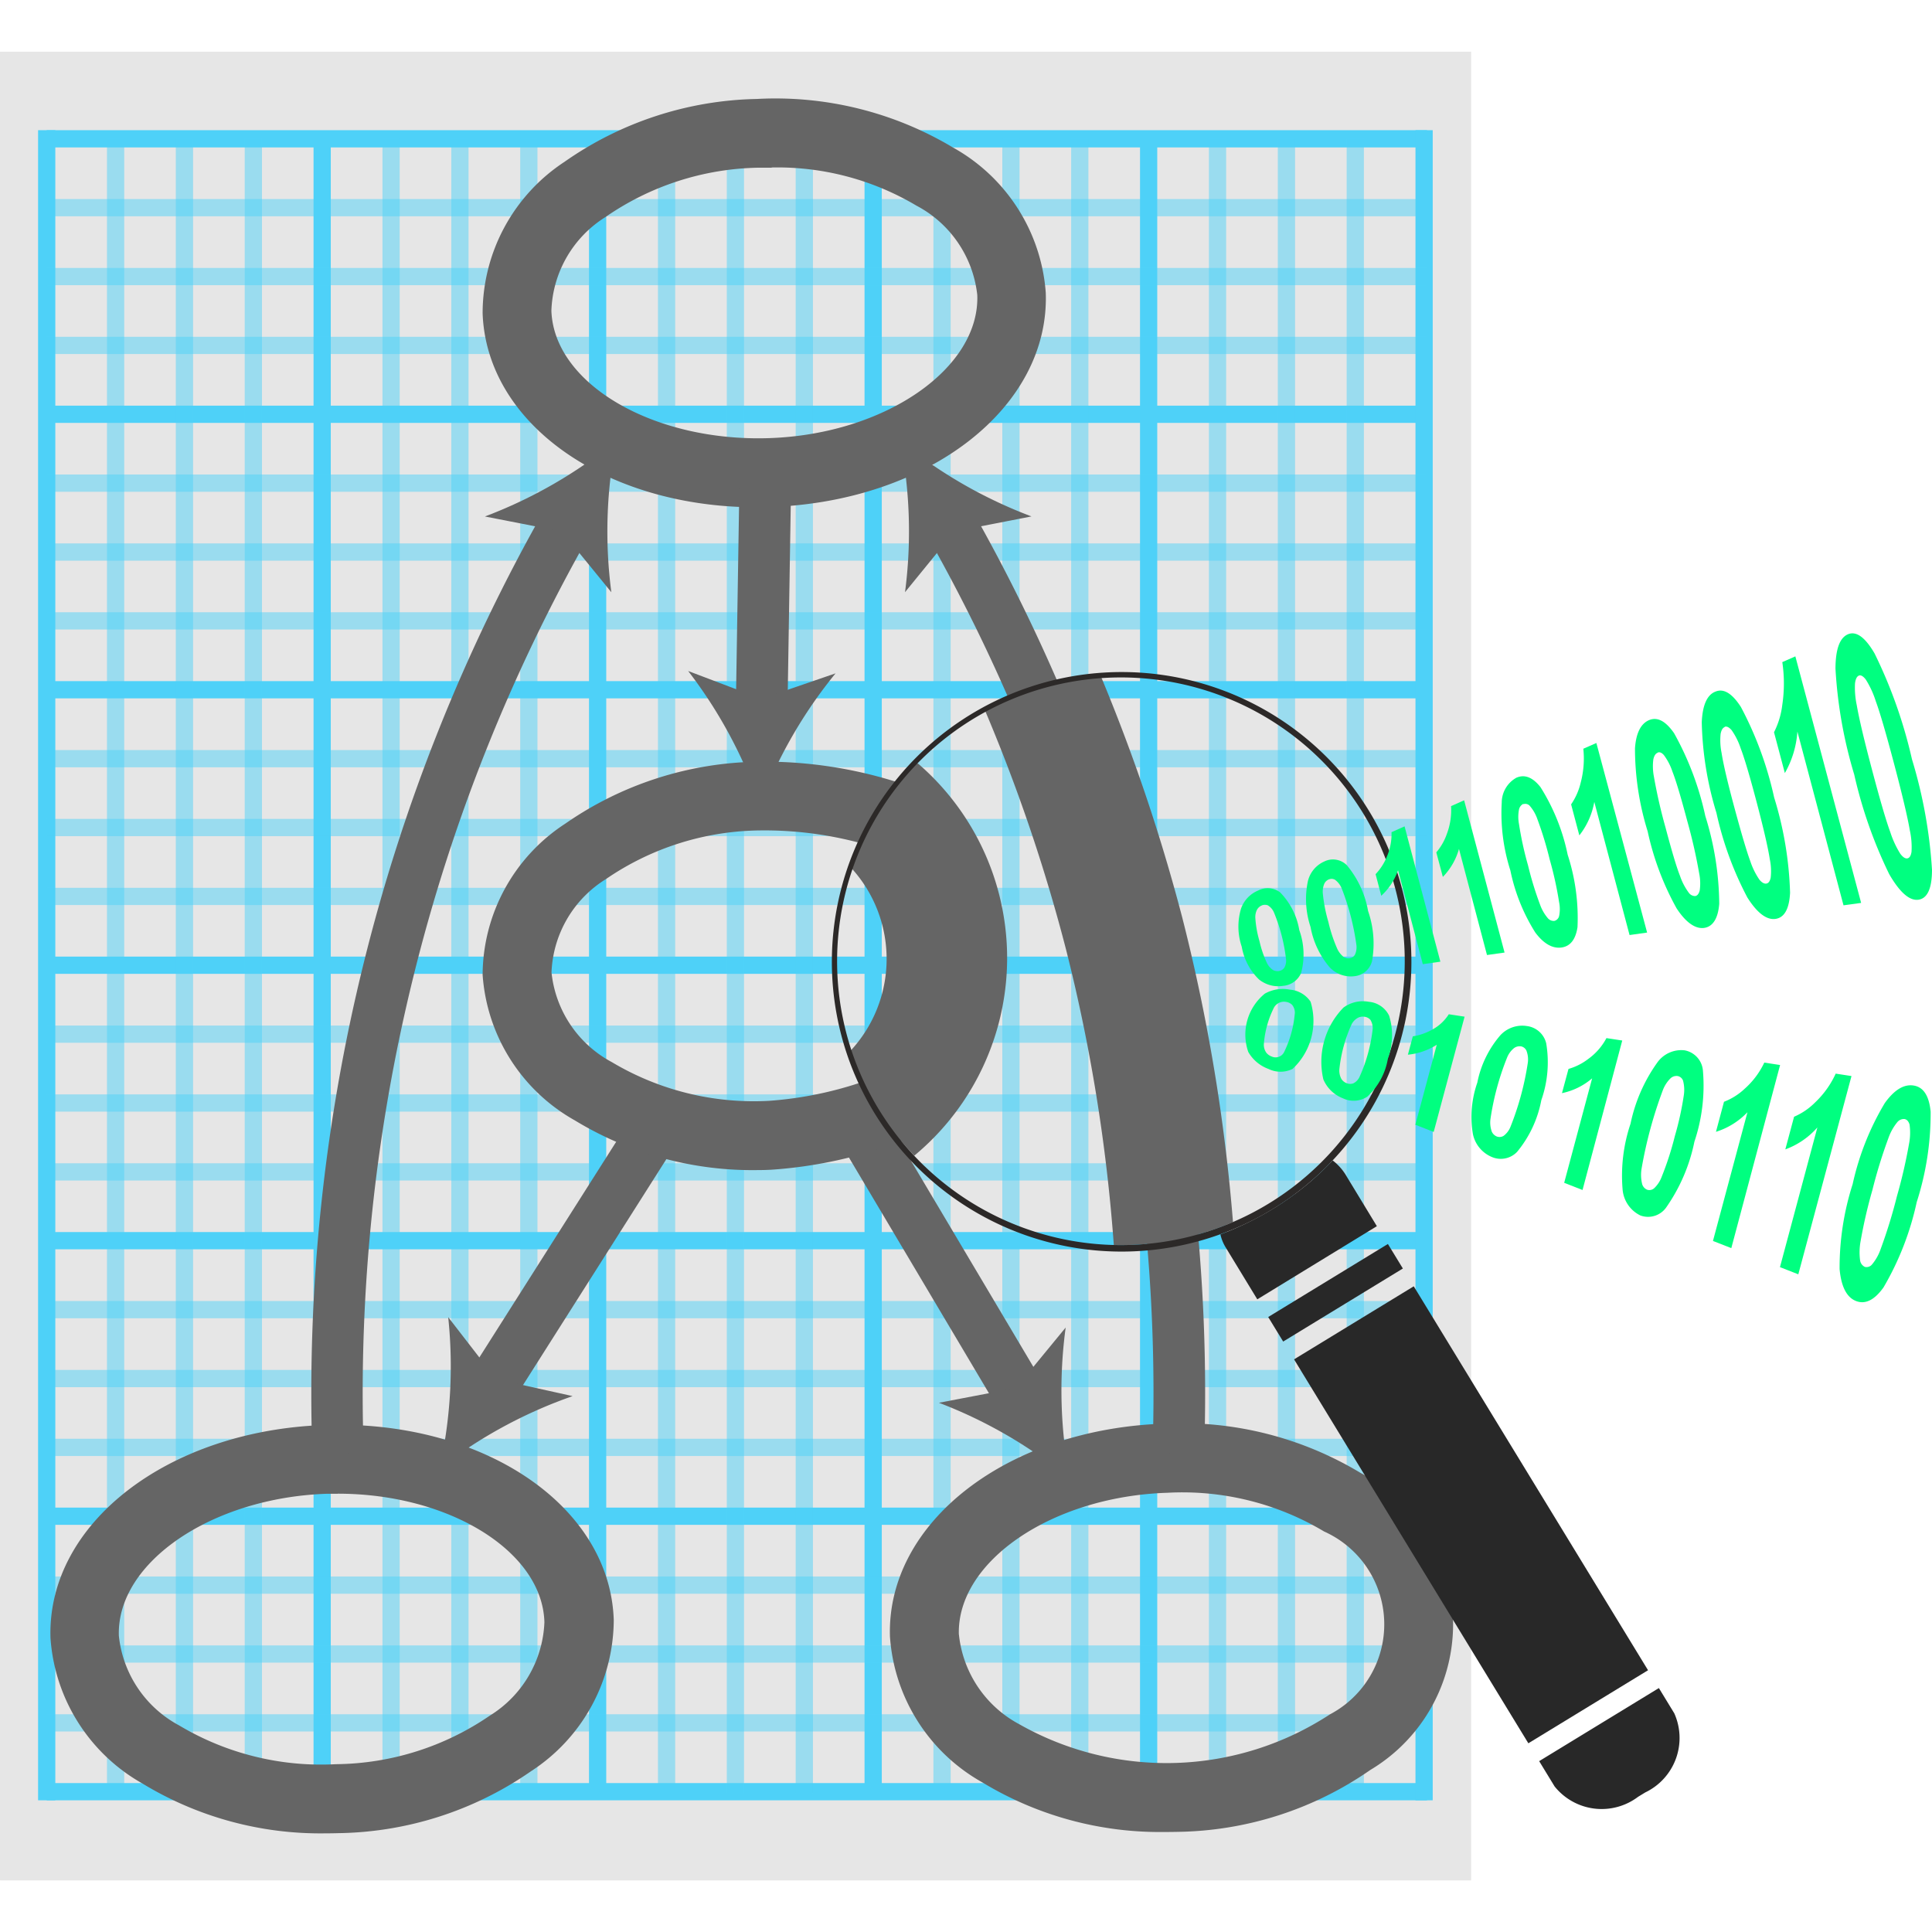 <?xml version="1.0" encoding="UTF-8" standalone="no"?>
<svg
   width="128"
   height="128"
   viewBox="0 0 128 128"
   version="1.1"
   id="svg80"
   sodipodi:docname="Graphviz (DOT).svg"
   inkscape:version="1.3.2 (091e20e, 2023-11-25, custom)"
   xmlns:inkscape="http://www.inkscape.org/namespaces/inkscape"
   xmlns:sodipodi="http://sodipodi.sourceforge.net/DTD/sodipodi-0.dtd"
   xmlns="http://www.w3.org/2000/svg"
   xmlns:svg="http://www.w3.org/2000/svg"
   xmlns:rdf="http://www.w3.org/1999/02/22-rdf-syntax-ns#"
   xmlns:cc="http://creativecommons.org/ns#"
   xmlns:dc="http://purl.org/dc/elements/1.1/">
  <defs
     id="defs80" />
  <sodipodi:namedview
     id="namedview80"
     pagecolor="#ffffff"
     bordercolor="#111111"
     borderopacity="1"
     inkscape:showpageshadow="0"
     inkscape:pageopacity="0"
     inkscape:pagecheckerboard="1"
     inkscape:deskcolor="#d1d1d1"
     inkscape:zoom="4.2592135"
     inkscape:cx="68.20508"
     inkscape:cy="53.883187"
     inkscape:window-width="1920"
     inkscape:window-height="1009"
     inkscape:window-x="-8"
     inkscape:window-y="-8"
     inkscape:window-maximized="1"
     inkscape:current-layer="svg80" />
  <title
     id="title1">file_type_graphviz</title>
  <polygon
     points="12.679,30 1.417,30 1.417,16 1.417,2 12.679,2 23.942,2 23.942,16 23.942,30 "
     style="fill:#e6e6e6"
     id="polygon1"
     transform="matrix(4.327,0,0,4.327,-6.131,-5.229)" />
  <rect
     x="3.094"
     y="8.625"
     width="91.447"
     height="1.142"
     style="fill:#4ed1f8;stroke-width:4.327"
     id="rect1" />
  <rect
     x="3.094"
     y="26.876"
     width="91.447"
     height="1.142"
     style="fill:#4ed1f8;stroke-width:4.327"
     id="rect2" />
  <rect
     x="3.094"
     y="45.126"
     width="91.447"
     height="1.142"
     style="fill:#4ed1f8;stroke-width:4.327"
     id="rect3" />
  <rect
     x="3.094"
     y="63.377"
     width="91.447"
     height="1.142"
     style="fill:#4ed1f8;stroke-width:4.327"
     id="rect4" />
  <rect
     x="3.094"
     y="81.627"
     width="91.447"
     height="1.142"
     style="fill:#4ed1f8;stroke-width:4.327"
     id="rect5" />
  <rect
     x="3.094"
     y="99.882"
     width="91.447"
     height="1.142"
     style="fill:#4ed1f8;stroke-width:4.327"
     id="rect6" />
  <rect
     x="3.094"
     y="118.133"
     width="91.447"
     height="1.142"
     style="fill:#4ed1f8;stroke-width:4.327"
     id="rect7" />
  <rect
     x="2.523"
     y="8.625"
     width="1.142"
     height="110.65"
     style="fill:#4ed1f8;stroke-width:4.327"
     id="rect8" />
  <rect
     x="20.773"
     y="9.192"
     width="1.142"
     height="109.602"
     style="fill:#4ed1f8;stroke-width:4.327"
     id="rect9" />
  <rect
     x="39.023"
     y="9.192"
     width="1.142"
     height="109.602"
     style="fill:#4ed1f8;stroke-width:4.327"
     id="rect10" />
  <rect
     x="57.278"
     y="9.192"
     width="1.142"
     height="109.602"
     style="fill:#4ed1f8;stroke-width:4.327"
     id="rect11" />
  <rect
     x="75.529"
     y="9.192"
     width="1.142"
     height="109.602"
     style="fill:#4ed1f8;stroke-width:4.327"
     id="rect12" />
  <rect
     x="93.779"
     y="8.625"
     width="1.142"
     height="110.65"
     style="fill:#4ed1f8;stroke-width:4.327"
     id="rect13" />
  <g
     style="opacity:0.5"
     id="g31"
     transform="matrix(4.327,0,0,4.327,-6.131,-5.229)">
    <rect
       x="2.132"
       y="27.456"
       width="21.135"
       height="0.264"
       style="fill:#4ed1f8"
       id="rect14" />
    <rect
       x="2.132"
       y="26.402"
       width="21.135"
       height="0.264"
       style="fill:#4ed1f8"
       id="rect15" />
    <rect
       x="2.132"
       y="25.347"
       width="21.135"
       height="0.264"
       style="fill:#4ed1f8"
       id="rect16" />
    <rect
       x="2.132"
       y="23.238"
       width="21.135"
       height="0.264"
       style="fill:#4ed1f8"
       id="rect17" />
    <rect
       x="2.132"
       y="22.184"
       width="21.135"
       height="0.264"
       style="fill:#4ed1f8"
       id="rect18" />
    <rect
       x="2.132"
       y="21.129"
       width="21.135"
       height="0.264"
       style="fill:#4ed1f8"
       id="rect19" />
    <rect
       x="2.132"
       y="19.02"
       width="21.135"
       height="0.264"
       style="fill:#4ed1f8"
       id="rect20" />
    <rect
       x="2.132"
       y="17.965"
       width="21.135"
       height="0.264"
       style="fill:#4ed1f8"
       id="rect21" />
    <rect
       x="2.132"
       y="16.911"
       width="21.135"
       height="0.264"
       style="fill:#4ed1f8"
       id="rect22" />
    <rect
       x="2.132"
       y="14.802"
       width="21.135"
       height="0.264"
       style="fill:#4ed1f8"
       id="rect23" />
    <rect
       x="2.132"
       y="13.747"
       width="21.135"
       height="0.264"
       style="fill:#4ed1f8"
       id="rect24" />
    <rect
       x="2.132"
       y="12.693"
       width="21.135"
       height="0.264"
       style="fill:#4ed1f8"
       id="rect25" />
    <rect
       x="2.132"
       y="10.583"
       width="21.135"
       height="0.264"
       style="fill:#4ed1f8"
       id="rect26" />
    <rect
       x="2.132"
       y="9.529"
       width="21.135"
       height="0.264"
       style="fill:#4ed1f8"
       id="rect27" />
    <rect
       x="2.132"
       y="8.474"
       width="21.135"
       height="0.264"
       style="fill:#4ed1f8"
       id="rect28" />
    <rect
       x="2.132"
       y="6.365"
       width="21.135"
       height="0.264"
       style="fill:#4ed1f8"
       id="rect29" />
    <rect
       x="2.132"
       y="5.311"
       width="21.135"
       height="0.264"
       style="fill:#4ed1f8"
       id="rect30" />
    <rect
       x="2.132"
       y="4.256"
       width="21.135"
       height="0.264"
       style="fill:#4ed1f8"
       id="rect31" />
  </g>
  <g
     style="opacity:0.5"
     id="g46"
     transform="matrix(4.327,0,0,4.327,-6.131,-5.229)">
    <rect
       x="22.036"
       y="3.333"
       width="0.264"
       height="25.331"
       style="fill:#4ed1f8"
       id="rect32" />
    <rect
       x="20.982"
       y="3.333"
       width="0.264"
       height="25.331"
       style="fill:#4ed1f8"
       id="rect33" />
    <rect
       x="19.927"
       y="3.333"
       width="0.264"
       height="25.331"
       style="fill:#4ed1f8"
       id="rect34" />
    <rect
       x="17.818"
       y="3.333"
       width="0.264"
       height="25.331"
       style="fill:#4ed1f8"
       id="rect35" />
    <rect
       x="16.764"
       y="3.333"
       width="0.264"
       height="25.331"
       style="fill:#4ed1f8"
       id="rect36" />
    <rect
       x="15.709"
       y="3.333"
       width="0.264"
       height="25.331"
       style="fill:#4ed1f8"
       id="rect37" />
    <rect
       x="13.6"
       y="3.333"
       width="0.264"
       height="25.331"
       style="fill:#4ed1f8"
       id="rect38" />
    <rect
       x="12.545"
       y="3.333"
       width="0.264"
       height="25.331"
       style="fill:#4ed1f8"
       id="rect39" />
    <rect
       x="11.491"
       y="3.333"
       width="0.264"
       height="25.331"
       style="fill:#4ed1f8"
       id="rect40" />
    <rect
       x="9.382"
       y="3.333"
       width="0.264"
       height="25.331"
       style="fill:#4ed1f8"
       id="rect41" />
    <rect
       x="8.327"
       y="3.333"
       width="0.264"
       height="25.331"
       style="fill:#4ed1f8"
       id="rect42" />
    <rect
       x="7.273"
       y="3.333"
       width="0.264"
       height="25.331"
       style="fill:#4ed1f8"
       id="rect43" />
    <rect
       x="5.164"
       y="3.333"
       width="0.264"
       height="25.331"
       style="fill:#4ed1f8"
       id="rect44" />
    <rect
       x="4.109"
       y="3.333"
       width="0.264"
       height="25.331"
       style="fill:#4ed1f8"
       id="rect45" />
    <rect
       x="3.055"
       y="3.333"
       width="0.264"
       height="25.331"
       style="fill:#4ed1f8"
       id="rect46" />
  </g>
  <path
     d="m 50.117,33.608 c -9.986,0 -17.874,-5.512 -18.142,-12.846 v 0 a 12.007,12.007 0 0 1 5.421,-10.038 22.932,22.932 0 0 1 12.734,-4.167 22.906,22.906 0 0 1 13.006,3.215 12.007,12.007 0 0 1 6.148,9.61 c 0.281,7.581 -7.697,13.82 -18.173,14.205 -0.312,0.013 -0.649,0.022 -0.995,0.022 z m 1.004,-22.499 q -0.411,0 -0.822,0 a 18.337,18.337 0 0 0 -10.185,3.271 7.62,7.62 0 0 0 -3.583,6.209 c 0.173,4.859 6.784,8.701 14.452,8.437 7.667,-0.264 13.945,-4.625 13.764,-9.48 A 7.62,7.62 0 0 0 60.714,13.623 18.021,18.021 0 0 0 51.13,11.096 Z"
     style="fill:#656565;stroke-width:4.327"
     id="path46" />
  <path
     d="M 21.56,121.464 A 22.664,22.664 0 0 1 9.445,118.167 12.007,12.007 0 0 1 3.345,108.523 C 3.102,100.942 11.133,94.742 21.573,94.409 32.014,94.076 40.421,99.757 40.663,107.337 a 12.007,12.007 0 0 1 -5.482,10.012 22.932,22.932 0 0 1 -12.755,4.102 q -0.433,0.013 -0.865,0.013 z M 22.365,98.965 H 21.69 C 14.049,99.207 7.719,103.517 7.875,108.371 a 7.62,7.62 0 0 0 3.998,5.945 18.324,18.324 0 0 0 10.384,2.566 18.324,18.324 0 0 0 10.198,-3.219 7.62,7.62 0 0 0 3.613,-6.187 C 35.943,102.773 29.738,98.961 22.387,98.961 Z"
     style="fill:#656565;stroke-width:4.327"
     id="path47" />
  <path
     d="m 77.208,121.373 a 22.664,22.664 0 0 1 -12.145,-3.297 12.007,12.007 0 0 1 -6.101,-9.644 v 0 c -0.238,-7.581 7.788,-13.781 18.229,-14.114 a 22.932,22.932 0 0 1 12.98,3.284 11.25,11.25 0 0 1 0.619,19.661 22.932,22.932 0 0 1 -12.755,4.102 q -0.407,0.009 -0.826,0.009 z M 63.531,108.289 a 7.62,7.62 0 0 0 3.998,5.945 19.774,19.774 0 0 0 20.583,-0.653 6.741,6.741 0 0 0 -0.385,-12.115 18.285,18.285 0 0 0 -10.384,-2.566 c -7.641,0.242 -13.967,4.552 -13.816,9.406 z"
     style="fill:#656565;stroke-width:4.327"
     id="path48" />
  <path
     d="M 20.695,96.352 A 118.555,118.555 0 0 1 36.138,33.652 l 2.973,1.692 A 115.132,115.132 0 0 0 24.096,96.235 Z"
     style="fill:#656565;stroke-width:4.327"
     id="path49" />
  <path
     d="m 40.828,29.199 a 31.028,31.028 0 0 0 -0.325,10.038 l -3.28,-4.024 -5.097,-0.995 a 31.002,31.002 0 0 0 8.701,-5.019 z"
     style="fill:#656565;stroke-width:4.327"
     id="path50" />
  <path
     d="M 79.773,96.352 76.355,96.235 A 115.05,115.05 0 0 0 72.396,62.122 115.197,115.197 0 0 0 61.346,35.344 L 64.318,33.652 a 118.654,118.654 0 0 1 11.38,27.575 118.433,118.433 0 0 1 4.076,35.125 z"
     style="fill:#656565;stroke-width:4.327"
     id="path51" />
  <path
     d="m 59.636,29.199 a 31.028,31.028 0 0 0 8.701,5.015 l -5.097,0.995 -3.28,4.024 A 31.002,31.002 0 0 0 59.636,29.199 Z"
     style="fill:#656565;stroke-width:4.327"
     id="path52" />
  <rect
     x="-46.297"
     y="49.495"
     width="15.211"
     height="3.423"
     transform="rotate(-89.083)"
     style="fill:#656565;stroke-width:4.327"
     id="rect52" />
  <path
     d="m 50.351,53.308 a 31.028,31.028 0 0 0 -4.759,-8.853 l 4.855,1.843 4.911,-1.687 a 31.002,31.002 0 0 0 -5.006,8.697 z"
     style="fill:#656565;stroke-width:4.327"
     id="path53" />
  <rect
     x="-60.354"
     y="75"
     width="20.583"
     height="3.423"
     transform="rotate(-57.603)"
     style="fill:#656565;stroke-width:4.327"
     id="rect53" />
  <path
     d="m 29.119,97.29 a 31.028,31.028 0 0 0 0.575,-10.025 l 3.176,4.106 5.067,1.125 a 31.002,31.002 0 0 0 -8.818,4.794 z"
     style="fill:#656565;stroke-width:4.327"
     id="path54" />
  <rect
     x="9.196"
     y="92.971"
     width="3.423"
     height="21.284"
     transform="rotate(-30.708)"
     style="fill:#656565;stroke-width:4.327"
     id="rect54" />
  <path
     d="m 70.886,97.991 a 31.028,31.028 0 0 0 -8.68,-5.054 l 5.101,-0.974 3.297,-4.011 a 31.002,31.002 0 0 0 0.281,10.038 z"
     style="fill:#656565;stroke-width:4.327"
     id="path55" />
  <path
     d="m 50.221,77.521 a 22.664,22.664 0 0 1 -12.145,-3.297 12.007,12.007 0 0 1 -6.101,-9.644 12.007,12.007 0 0 1 5.478,-10.012 22.932,22.932 0 0 1 12.755,-4.102 29.042,29.042 0 0 1 9.233,1.354 l -1.432,4.327 a 24.524,24.524 0 0 0 -7.654,-1.129 18.337,18.337 0 0 0 -10.203,3.219 7.62,7.62 0 0 0 -3.613,6.187 7.62,7.62 0 0 0 3.998,5.945 18.354,18.354 0 0 0 10.384,2.566 24.663,24.663 0 0 0 7.26,-1.636 l 1.636,4.262 a 29.613,29.613 0 0 1 -8.749,1.938 q -0.428,0.022 -0.848,0.022 z"
     style="fill:#656565;stroke-width:4.327"
     id="path56" />
  <path
     d="m 60.653,50.483 a 18.77,18.77 0 0 0 -4.258,7.018 8.931,8.931 0 0 1 -0.069,12.141 19.038,19.038 0 0 0 4.249,6.923 17.013,17.013 0 0 0 0.337,-25.9 c -0.082,-0.078 -0.177,-0.108 -0.26,-0.182 z"
     style="fill:#656565;stroke-width:4.327"
     id="path57" />
  <path
     d="m 78.35,60.876 a 120.852,120.852 0 0 0 -5.465,-16.191 18.934,18.934 0 0 0 -7.689,2.237 112.77,112.77 0 0 1 5.421,15.944 112.661,112.661 0 0 1 3.176,19.618 18.809,18.809 0 0 0 7.896,-1.519 120.718,120.718 0 0 0 -3.34,-20.089 z"
     style="fill:#656565;stroke-width:4.327"
     id="path58" />
  <path
     d="M 63.76,47.684 A 19.198,19.198 0 1 0 90.357,53.183 19.198,19.198 0 0 0 63.76,47.684 Z M 84.58,79.408 A 18.804,18.804 0 1 1 89.985,53.369 18.804,18.804 0 0 1 84.58,79.408 Z"
     style="fill:#2c2928;stroke-width:4.327"
     id="path59" />
  <path
     d="m 89.124,77.785 a 3.557,3.557 0 0 0 -0.831,-0.904 18.809,18.809 0 0 1 -1.441,1.38 19.566,19.566 0 0 1 -1.93,1.458 20.466,20.466 0 0 1 -4.067,2.064 2.895,2.895 0 0 0 0.134,0.433 2.769,2.769 0 0 0 0.203,0.407 l 2.107,3.461 7.922,-4.846 z"
     style="fill:#282828;stroke-width:4.327"
     id="path60" />
  <rect
     x="26.268"
     y="118.251"
     width="9.29"
     height="1.904"
     transform="rotate(-31.394)"
     style="fill:#282828;stroke-width:4.327"
     id="rect60" />
  <rect
     x="26.269"
     y="121.537"
     width="9.29"
     height="29.799"
     transform="rotate(-31.394)"
     style="fill:#282828;stroke-width:4.327"
     id="rect61" />
  <path
     d="m 110.926,113.512 -1.021,-1.674 -7.931,4.842 1.021,1.674 a 3.998,3.998 0 0 0 5.534,0.688 l 0.476,-0.29 a 3.998,3.998 0 0 0 1.921,-5.24 z"
     style="fill:#282828;stroke-width:4.327"
     id="path61" />
  <path
     d="m 83.347,59.003 a 1.363,1.363 0 0 1 1.462,0.117 4.664,4.664 0 0 1 1.272,2.501 4.759,4.759 0 0 1 0.125,2.83 1.415,1.415 0 0 1 -1.203,0.865 2.025,2.025 0 0 1 -1.601,-0.433 3.989,3.989 0 0 1 -1.134,-2.163 4.132,4.132 0 0 1 -0.043,-2.531 2.016,2.016 0 0 1 1.121,-1.186 z m 0.26,0.982 a 0.645,0.645 0 0 0 -0.32,0.273 1.069,1.069 0 0 0 -0.117,0.571 7.035,7.035 0 0 0 0.277,1.536 6.888,6.888 0 0 0 0.485,1.424 1.16,1.16 0 0 0 0.407,0.476 0.614,0.614 0 0 0 0.407,0.065 0.524,0.524 0 0 0 0.337,-0.208 0.913,0.913 0 0 0 0.121,-0.554 11.436,11.436 0 0 0 -0.805,-3.124 1.017,1.017 0 0 0 -0.402,-0.463 0.502,0.502 0 0 0 -0.394,0.004 z"
     style="fill:#00ff80;stroke-width:4.327"
     id="path62" />
  <path
     d="m 87.735,57.077 a 1.298,1.298 0 0 1 1.497,0.247 6.46,6.46 0 0 1 1.406,3.029 6.581,6.581 0 0 1 0.26,3.336 1.341,1.341 0 0 1 -1.168,0.987 1.93,1.93 0 0 1 -1.64,-0.593 5.668,5.668 0 0 1 -1.263,-2.67 5.802,5.802 0 0 1 -0.177,-3.029 1.908,1.908 0 0 1 1.086,-1.307 z m 0.312,1.181 a 0.588,0.588 0 0 0 -0.312,0.299 1.363,1.363 0 0 0 -0.091,0.671 10.172,10.172 0 0 0 0.363,1.848 9.995,9.995 0 0 0 0.567,1.731 1.501,1.501 0 0 0 0.433,0.584 0.562,0.562 0 0 0 0.433,0.091 0.476,0.476 0 0 0 0.329,-0.234 1.19,1.19 0 0 0 0.095,-0.649 16.325,16.325 0 0 0 -0.969,-3.73 1.346,1.346 0 0 0 -0.433,-0.571 0.433,0.433 0 0 0 -0.415,-0.035 z"
     style="fill:#00ff80;stroke-width:4.327"
     id="path63" />
  <path
     d="m 95.428,63.714 -1.164,0.164 -1.64,-6.226 a 4.132,4.132 0 0 1 -1.112,1.696 l -0.376,-1.432 a 3.639,3.639 0 0 0 0.731,-1.125 3.782,3.782 0 0 0 0.325,-1.657 l 0.865,-0.385 z"
     style="fill:#00ff80;stroke-width:4.327"
     id="path64" />
  <path
     d="m 99.681,63.109 -1.164,0.164 -1.856,-7.031 a 4.327,4.327 0 0 1 -1.069,1.856 l -0.433,-1.627 a 3.782,3.782 0 0 0 0.701,-1.229 4.448,4.448 0 0 0 0.277,-1.835 l 0.865,-0.385 z"
     style="fill:#00ff80;stroke-width:4.327"
     id="path65" />
  <path
     d="m 100.464,51.526 c 0.549,-0.238 1.077,-0.035 1.597,0.623 a 13.456,13.456 0 0 1 1.8,4.474 13.599,13.599 0 0 1 0.653,4.803 c -0.125,0.822 -0.48,1.272 -1.069,1.35 -0.588,0.078 -1.177,-0.255 -1.731,-0.999 a 12.353,12.353 0 0 1 -1.649,-4.11 12.422,12.422 0 0 1 -0.571,-4.496 1.891,1.891 0 0 1 0.969,-1.644 z m 0.463,1.731 a 0.537,0.537 0 0 0 -0.29,0.381 2.527,2.527 0 0 0 0,0.956 22.577,22.577 0 0 0 0.601,2.748 22.296,22.296 0 0 0 0.796,2.596 2.856,2.856 0 0 0 0.519,0.9 0.511,0.511 0 0 0 0.433,0.173 0.433,0.433 0 0 0 0.307,-0.312 2.285,2.285 0 0 0 0,-0.935 23.546,23.546 0 0 0 -0.623,-2.825 23.568,23.568 0 0 0 -0.818,-2.678 2.648,2.648 0 0 0 -0.515,-0.887 0.402,0.402 0 0 0 -0.411,-0.095 z"
     style="fill:#00ff80;stroke-width:4.327"
     id="path66" />
  <path
     d="m 109.126,61.785 -1.164,0.164 -2.336,-8.822 a 4.98,4.98 0 0 1 -0.991,2.22 l -0.545,-2.055 a 4.284,4.284 0 0 0 0.64,-1.458 6.213,6.213 0 0 0 0.169,-2.228 l 0.865,-0.381 z"
     style="fill:#00ff80;stroke-width:4.327"
     id="path67" />
  <path
     d="m 109.248,47.714 c 0.549,-0.238 1.103,0.052 1.666,0.865 a 19.834,19.834 0 0 1 2.068,5.486 19.99,19.99 0 0 1 0.922,5.811 c -0.078,0.991 -0.433,1.523 -1.004,1.601 -0.571,0.078 -1.203,-0.35 -1.822,-1.298 a 18.536,18.536 0 0 1 -1.917,-5.101 18.532,18.532 0 0 1 -0.839,-5.504 c 0.069,-0.987 0.376,-1.623 0.926,-1.861 z m 0.567,2.163 q -0.199,0.078 -0.277,0.433 a 3.587,3.587 0 0 0 0.039,1.151 33.991,33.991 0 0 0 0.77,3.371 q 0.619,2.341 0.956,3.193 a 4.097,4.097 0 0 0 0.58,1.116 0.515,0.515 0 0 0 0.433,0.225 q 0.208,-0.039 0.294,-0.368 a 3.297,3.297 0 0 0 -0.035,-1.134 35.121,35.121 0 0 0 -0.787,-3.461 q -0.64,-2.41 -0.982,-3.275 a 3.86,3.86 0 0 0 -0.575,-1.108 q -0.216,-0.238 -0.402,-0.16 z"
     style="fill:#00ff80;stroke-width:4.327"
     id="path68" />
  <path
     d="m 113.639,45.827 c 0.549,-0.238 1.112,0.1 1.7,1.012 a 23.499,23.499 0 0 1 2.202,5.993 23.655,23.655 0 0 1 1.056,6.317 c -0.056,1.077 -0.381,1.649 -0.969,1.731 -0.588,0.082 -1.216,-0.398 -1.861,-1.419 a 22.11,22.11 0 0 1 -2.047,-5.599 22.067,22.067 0 0 1 -0.974,-6.006 c 0.048,-1.129 0.346,-1.809 0.891,-2.029 z m 0.623,2.345 q -0.199,0.078 -0.268,0.459 a 4.197,4.197 0 0 0 0.065,1.25 q 0.173,1.121 0.865,3.682 0.692,2.561 1.038,3.492 a 4.811,4.811 0 0 0 0.606,1.229 q 0.247,0.29 0.459,0.255 0.212,-0.035 0.286,-0.394 a 3.894,3.894 0 0 0 -0.061,-1.229 q -0.173,-1.125 -0.865,-3.751 -0.692,-2.626 -1.06,-3.578 a 4.556,4.556 0 0 0 -0.606,-1.216 q -0.26,-0.294 -0.459,-0.216 z"
     style="fill:#00ff80;stroke-width:4.327"
     id="path69" />
  <path
     d="m 123.305,59.82 -1.168,0.16 -3.055,-11.514 a 6.395,6.395 0 0 1 -0.831,2.752 l -0.718,-2.704 a 5.4,5.4 0 0 0 0.549,-1.822 9.58,9.58 0 0 0 0,-2.825 l 0.865,-0.381 z"
     style="fill:#00ff80;stroke-width:4.327"
     id="path70" />
  <path
     d="m 122.427,42.024 c 0.549,-0.234 1.138,0.186 1.77,1.272 a 31.78,31.78 0 0 1 2.475,7.005 A 31.941,31.941 0 0 1 128,57.627 c 0,1.246 -0.312,1.904 -0.904,1.982 -0.593,0.078 -1.237,-0.493 -1.934,-1.7 a 30.218,30.218 0 0 1 -2.315,-6.594 30.045,30.045 0 0 1 -1.242,-7.014 c 0.004,-1.281 0.277,-2.042 0.822,-2.276 z m 0.727,2.739 q -0.199,0.078 -0.255,0.515 a 5.569,5.569 0 0 0 0.117,1.445 q 0.221,1.298 1.017,4.301 0.796,3.003 1.199,4.093 a 6.421,6.421 0 0 0 0.666,1.445 q 0.26,0.346 0.472,0.307 0.212,-0.039 0.273,-0.433 a 5.192,5.192 0 0 0 -0.113,-1.428 q -0.221,-1.298 -1.034,-4.374 -0.813,-3.076 -1.22,-4.175 a 6.144,6.144 0 0 0 -0.662,-1.437 q -0.26,-0.337 -0.459,-0.264 z"
     style="fill:#00ff80;stroke-width:4.327"
     id="path71" />
  <path
     d="m 85.454,65.566 a 1.826,1.826 0 0 1 1.376,0.8 4.348,4.348 0 0 1 -1.199,4.457 1.817,1.817 0 0 1 -1.584,0 2.553,2.553 0 0 1 -1.346,-1.129 3.496,3.496 0 0 1 1.099,-3.864 2.427,2.427 0 0 1 1.653,-0.264 z m -0.221,0.818 a 0.757,0.757 0 0 0 -0.831,0.376 6.434,6.434 0 0 0 -0.671,2.453 0.935,0.935 0 0 0 0.169,0.537 0.826,0.826 0 0 0 0.363,0.251 0.627,0.627 0 0 0 0.813,-0.299 7.208,7.208 0 0 0 0.71,-2.596 0.818,0.818 0 0 0 -0.173,-0.524 0.705,0.705 0 0 0 -0.376,-0.199 z"
     style="fill:#00ff80;stroke-width:4.327"
     id="path72" />
  <path
     d="m 90.686,66.371 a 1.653,1.653 0 0 1 1.346,0.917 4.431,4.431 0 0 1 -0.082,2.856 4.422,4.422 0 0 1 -1.363,2.514 1.644,1.644 0 0 1 -1.614,0.108 2.306,2.306 0 0 1 -1.298,-1.255 5.145,5.145 0 0 1 1.337,-4.759 2.163,2.163 0 0 1 1.674,-0.381 z m -0.268,0.995 a 0.723,0.723 0 0 0 -0.433,0.056 1.017,1.017 0 0 0 -0.433,0.433 9.601,9.601 0 0 0 -0.818,3.003 1.164,1.164 0 0 0 0.143,0.636 0.723,0.723 0 0 0 0.359,0.277 0.619,0.619 0 0 0 0.433,0 0.891,0.891 0 0 0 0.407,-0.433 10.54,10.54 0 0 0 0.865,-3.146 1.038,1.038 0 0 0 -0.147,-0.623 0.61,0.61 0 0 0 -0.376,-0.203 z"
     style="fill:#00ff80;stroke-width:4.327"
     id="path73" />
  <path
     d="m 94.986,74.994 -1.216,-0.476 1.419,-5.3 a 4.327,4.327 0 0 1 -1.912,0.658 l 0.325,-1.216 a 3.812,3.812 0 0 0 1.263,-0.433 2.942,2.942 0 0 0 1.121,-1.03 l 1.047,0.16 z"
     style="fill:#00ff80;stroke-width:4.327"
     id="path74" />
  <path
     d="m 101.143,67.976 a 1.506,1.506 0 0 1 1.298,1.151 7.576,7.576 0 0 1 -0.325,3.764 7.568,7.568 0 0 1 -1.605,3.423 1.493,1.493 0 0 1 -1.679,0.337 2.111,2.111 0 0 1 -1.246,-1.506 6.867,6.867 0 0 1 0.29,-3.418 6.823,6.823 0 0 1 1.532,-3.146 1.977,1.977 0 0 1 1.735,-0.606 z m -0.363,1.35 a 0.619,0.619 0 0 0 -0.463,0.108 1.527,1.527 0 0 0 -0.459,0.61 17.852,17.852 0 0 0 -1.112,4.102 1.765,1.765 0 0 0 0.091,0.831 0.619,0.619 0 0 0 0.346,0.325 0.519,0.519 0 0 0 0.433,-0.048 1.376,1.376 0 0 0 0.454,-0.593 19.116,19.116 0 0 0 1.151,-4.245 1.618,1.618 0 0 0 -0.095,-0.818 0.515,0.515 0 0 0 -0.342,-0.273 z"
     style="fill:#00ff80;stroke-width:4.327"
     id="path75" />
  <path
     d="m 104.847,78.841 -1.216,-0.476 1.852,-6.923 a 4.47,4.47 0 0 1 -1.999,0.982 l 0.433,-1.605 a 3.894,3.894 0 0 0 1.298,-0.653 4.024,4.024 0 0 0 1.216,-1.389 l 1.047,0.16 z"
     style="fill:#00ff80;stroke-width:4.327"
     id="path76" />
  <path
     d="m 111.606,69.586 a 1.488,1.488 0 0 1 1.22,1.38 11.648,11.648 0 0 1 -0.567,4.673 11.639,11.639 0 0 1 -1.848,4.327 1.471,1.471 0 0 1 -1.731,0.562 2.107,2.107 0 0 1 -1.181,-1.752 10.791,10.791 0 0 1 0.528,-4.327 10.687,10.687 0 0 1 1.774,-4.054 1.951,1.951 0 0 1 1.804,-0.809 z m -0.459,1.705 a 0.575,0.575 0 0 0 -0.476,0.156 2.202,2.202 0 0 0 -0.506,0.787 28.652,28.652 0 0 0 -1.406,5.192 2.557,2.557 0 0 0 0.039,1.025 0.575,0.575 0 0 0 0.333,0.372 0.476,0.476 0 0 0 0.463,-0.1 2.012,2.012 0 0 0 0.502,-0.77 20.072,20.072 0 0 0 0.865,-2.678 20.154,20.154 0 0 0 0.588,-2.661 2.388,2.388 0 0 0 -0.043,-1.017 0.476,0.476 0 0 0 -0.359,-0.307 z"
     style="fill:#00ff80;stroke-width:4.327"
     id="path77" />
  <path
     d="m 114.704,82.692 -1.216,-0.476 2.285,-8.528 a 4.907,4.907 0 0 1 -2.086,1.298 l 0.532,-1.99 a 4.206,4.206 0 0 0 1.372,-0.865 5.4,5.4 0 0 0 1.298,-1.731 l 1.047,0.16 z"
     style="fill:#00ff80;stroke-width:4.327"
     id="path78" />
  <path
     d="m 119.143,84.427 -1.216,-0.476 2.479,-9.255 a 5.192,5.192 0 0 1 -2.124,1.454 l 0.58,-2.163 a 4.413,4.413 0 0 0 1.398,-0.952 6.114,6.114 0 0 0 1.359,-1.904 l 1.047,0.16 z"
     style="fill:#00ff80;stroke-width:4.327"
     id="path79" />
  <path
     d="m 126.776,71.918 c 0.653,0.1 1.03,0.671 1.134,1.731 a 19.194,19.194 0 0 1 -0.922,5.993 19.185,19.185 0 0 1 -2.202,5.655 c -0.606,0.844 -1.212,1.138 -1.826,0.896 -0.614,-0.242 -0.978,-0.952 -1.082,-2.116 a 18.147,18.147 0 0 1 0.865,-5.625 17.926,17.926 0 0 1 2.129,-5.37 c 0.619,-0.861 1.25,-1.263 1.904,-1.164 z m -0.593,2.22 a 0.571,0.571 0 0 0 -0.498,0.229 3.461,3.461 0 0 0 -0.575,1.043 32.828,32.828 0 0 0 -1.056,3.423 32.62,32.62 0 0 0 -0.779,3.371 4.024,4.024 0 0 0 -0.039,1.298 0.567,0.567 0 0 0 0.316,0.433 0.467,0.467 0 0 0 0.48,-0.169 3.21,3.21 0 0 0 0.571,-1.025 33.749,33.749 0 0 0 1.073,-3.487 33.901,33.901 0 0 0 0.8,-3.461 3.825,3.825 0 0 0 0.035,-1.298 q -0.1,-0.312 -0.329,-0.355 z"
     style="fill:#00ff80;stroke-width:4.327"
     id="path80" />
</svg>
